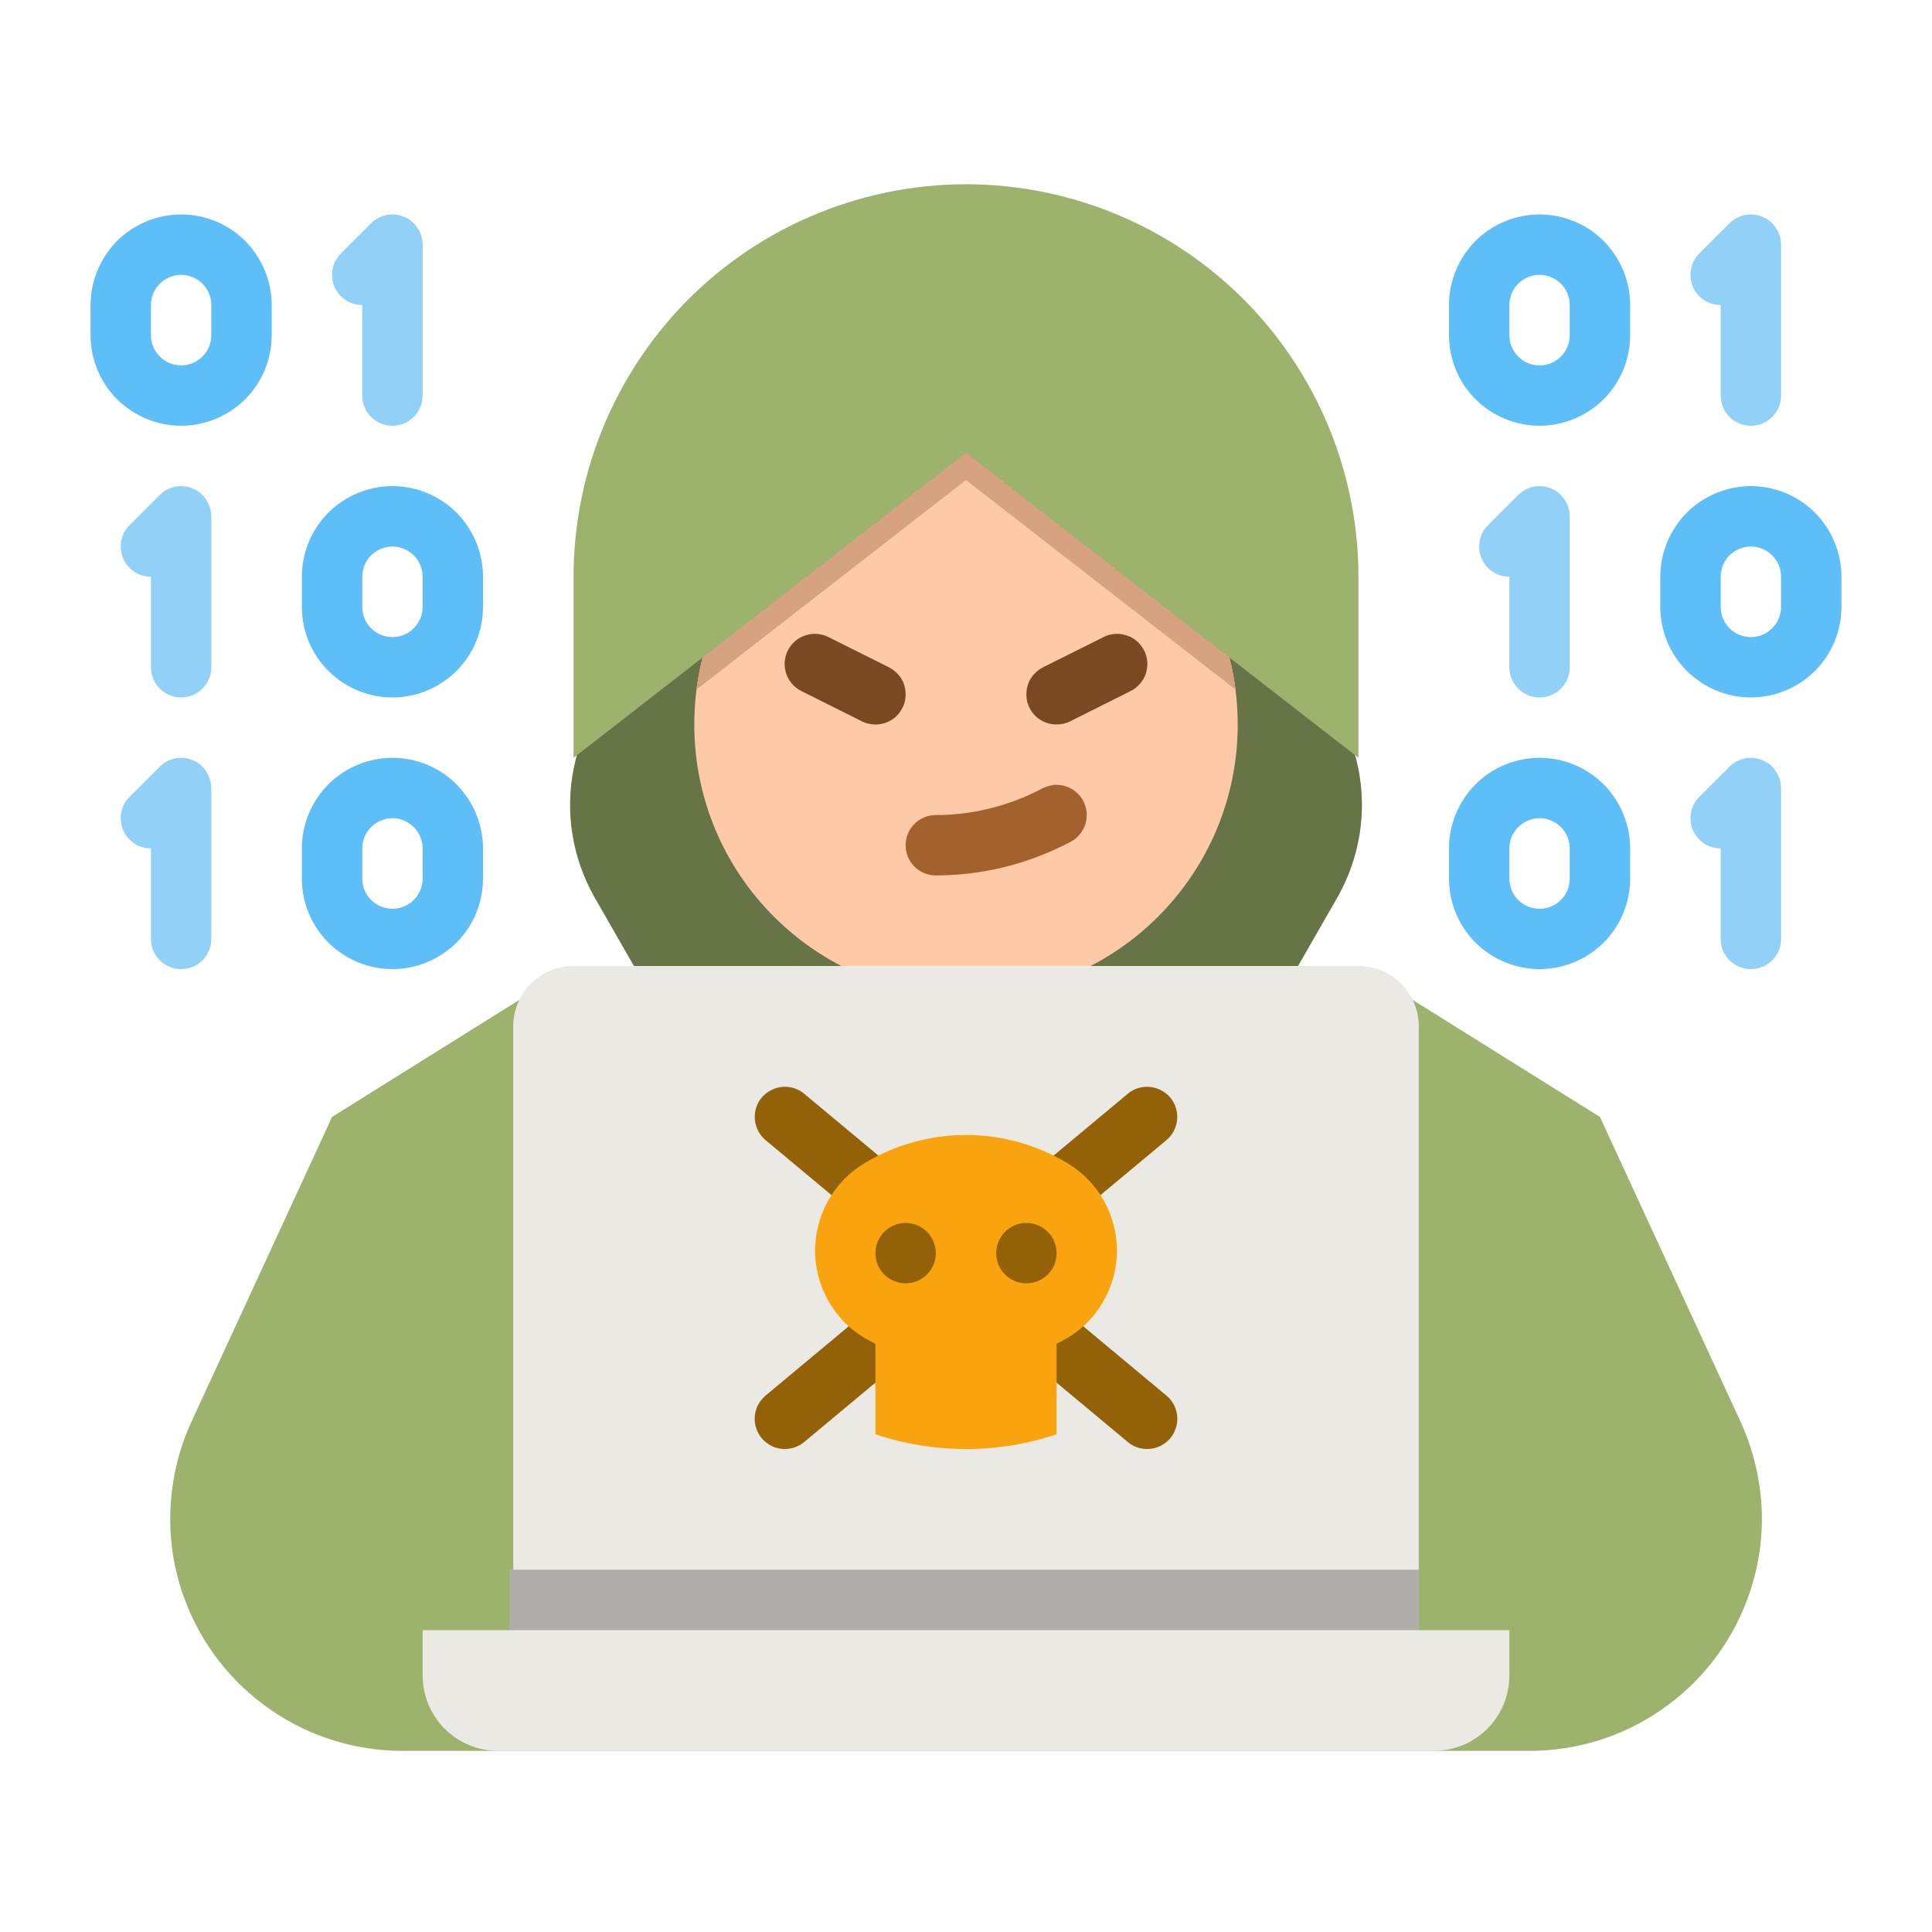<?xml version="1.0" encoding="UTF-8"?>
<svg xmlns="http://www.w3.org/2000/svg" xmlns:xlink="http://www.w3.org/1999/xlink" width="41px" height="41px" viewBox="0 0 41 41" version="1.1">
<g id="surface1">
<path style=" stroke:none;fill-rule:nonzero;fill:rgb(40%,45.49%,27.843%);fill-opacity:1;" d="M 13.672 13.93 L 16.016 12.172 L 20.5 9.609 L 24.984 12.172 L 27.328 13.93 C 28.098 14.508 28.629 15.344 28.82 16.281 C 29.016 17.223 28.859 18.199 28.387 19.035 L 27.547 20.5 L 13.453 20.5 L 12.613 19.035 C 12.141 18.199 11.984 17.223 12.18 16.281 C 12.371 15.344 12.902 14.508 13.672 13.93 Z M 13.672 13.93 "/>
<path style=" stroke:none;fill-rule:nonzero;fill:rgb(99.216%,78.824%,65.098%);fill-opacity:1;" d="M 20.5 21.141 C 23.684 21.141 26.266 18.559 26.266 15.375 C 26.266 12.191 23.684 9.609 20.5 9.609 C 17.316 9.609 14.734 12.191 14.734 15.375 C 14.734 18.559 17.316 21.141 20.5 21.141 Z M 20.5 21.141 "/>
<path style=" stroke:none;fill-rule:nonzero;fill:rgb(83.922%,63.529%,49.804%);fill-opacity:1;" d="M 26.219 14.629 L 20.5 10.184 L 14.781 14.629 C 14.965 13.238 15.645 11.965 16.695 11.043 C 17.75 10.117 19.102 9.609 20.5 9.609 C 21.898 9.609 23.25 10.117 24.305 11.043 C 25.355 11.965 26.035 13.238 26.219 14.629 Z M 26.219 14.629 "/>
<path style=" stroke:none;fill-rule:nonzero;fill:rgb(61.176%,69.804%,42.745%);fill-opacity:1;" d="M 12.172 20.5 L 7.047 23.703 L 4.066 30.164 C 3.793 30.754 3.641 31.395 3.617 32.047 C 3.59 32.699 3.695 33.348 3.926 33.957 C 4.277 34.898 4.91 35.707 5.734 36.277 C 6.559 36.852 7.539 37.156 8.539 37.156 L 32.461 37.156 C 33.465 37.156 34.441 36.852 35.266 36.277 C 36.09 35.707 36.723 34.898 37.074 33.957 C 37.305 33.348 37.41 32.699 37.387 32.047 C 37.359 31.395 37.207 30.754 36.934 30.164 L 33.953 23.703 L 28.828 20.5 Z M 12.172 20.5 "/>
<path style=" stroke:none;fill-rule:nonzero;fill:rgb(91.765%,91.373%,89.412%);fill-opacity:1;" d="M 12.172 20.5 L 28.828 20.5 C 29.168 20.5 29.492 20.637 29.734 20.875 C 29.973 21.117 30.109 21.441 30.109 21.781 L 30.109 34.594 L 10.891 34.594 L 10.891 21.781 C 10.891 21.441 11.027 21.117 11.266 20.875 C 11.508 20.637 11.832 20.5 12.172 20.5 Z M 12.172 20.5 "/>
<path style=" stroke:none;fill-rule:nonzero;fill:rgb(57.647%,38.039%,3.137%);fill-opacity:1;" d="M 16.656 30.75 C 16.523 30.75 16.395 30.711 16.289 30.633 C 16.18 30.559 16.098 30.453 16.055 30.328 C 16.008 30.203 16.004 30.07 16.039 29.941 C 16.07 29.816 16.145 29.703 16.246 29.617 L 23.934 23.211 C 24.062 23.102 24.23 23.051 24.402 23.066 C 24.57 23.082 24.727 23.164 24.836 23.293 C 24.945 23.422 24.996 23.594 24.98 23.762 C 24.965 23.93 24.883 24.086 24.754 24.195 L 17.066 30.602 C 16.949 30.699 16.805 30.75 16.656 30.75 Z M 16.656 30.75 "/>
<path style=" stroke:none;fill-rule:nonzero;fill:rgb(57.647%,38.039%,3.137%);fill-opacity:1;" d="M 24.344 30.75 C 24.195 30.75 24.047 30.699 23.934 30.602 L 16.246 24.195 C 16.117 24.086 16.035 23.93 16.02 23.762 C 16.004 23.594 16.055 23.422 16.164 23.293 C 16.273 23.164 16.43 23.082 16.598 23.066 C 16.77 23.051 16.938 23.102 17.066 23.211 L 24.754 29.617 C 24.855 29.703 24.93 29.816 24.961 29.941 C 24.996 30.07 24.992 30.203 24.945 30.328 C 24.902 30.453 24.82 30.559 24.711 30.633 C 24.605 30.711 24.477 30.75 24.344 30.75 Z M 24.344 30.75 "/>
<path style=" stroke:none;fill-rule:nonzero;fill:rgb(83.922%,63.529%,49.804%);fill-opacity:1;" d="M 26.219 14.629 L 20.5 10.184 L 14.781 14.629 C 14.965 13.238 15.645 11.965 16.695 11.043 C 17.75 10.117 19.102 9.609 20.5 9.609 C 21.898 9.609 23.25 10.117 24.305 11.043 C 25.355 11.965 26.035 13.238 26.219 14.629 Z M 26.219 14.629 "/>
<path style=" stroke:none;fill-rule:nonzero;fill:rgb(47.843%,28.627%,13.333%);fill-opacity:1;" d="M 18.578 15.375 C 18.477 15.375 18.379 15.352 18.293 15.309 L 17.012 14.668 C 16.934 14.629 16.867 14.578 16.812 14.516 C 16.754 14.449 16.711 14.375 16.684 14.297 C 16.66 14.215 16.648 14.133 16.652 14.047 C 16.66 13.961 16.68 13.879 16.719 13.805 C 16.758 13.73 16.809 13.66 16.875 13.605 C 16.938 13.551 17.012 13.508 17.094 13.484 C 17.172 13.457 17.258 13.445 17.34 13.453 C 17.426 13.461 17.508 13.48 17.582 13.52 L 18.863 14.16 C 18.992 14.227 19.098 14.332 19.16 14.461 C 19.219 14.594 19.234 14.742 19.203 14.883 C 19.168 15.023 19.09 15.148 18.977 15.238 C 18.863 15.328 18.723 15.375 18.578 15.375 Z M 18.578 15.375 "/>
<path style=" stroke:none;fill-rule:nonzero;fill:rgb(47.843%,28.627%,13.333%);fill-opacity:1;" d="M 22.422 15.375 C 22.277 15.375 22.137 15.328 22.023 15.238 C 21.91 15.148 21.832 15.023 21.797 14.883 C 21.766 14.742 21.781 14.594 21.84 14.461 C 21.902 14.332 22.008 14.227 22.137 14.16 L 23.418 13.52 C 23.492 13.48 23.574 13.461 23.66 13.453 C 23.742 13.445 23.828 13.457 23.906 13.484 C 23.988 13.508 24.062 13.551 24.125 13.605 C 24.191 13.66 24.242 13.73 24.281 13.805 C 24.32 13.879 24.34 13.961 24.348 14.047 C 24.352 14.133 24.34 14.215 24.316 14.297 C 24.289 14.375 24.246 14.449 24.188 14.516 C 24.133 14.578 24.066 14.629 23.988 14.668 L 22.707 15.309 C 22.621 15.352 22.523 15.375 22.422 15.375 Z M 22.422 15.375 "/>
<path style=" stroke:none;fill-rule:nonzero;fill:rgb(63.922%,38.039%,17.647%);fill-opacity:1;" d="M 19.859 18.578 C 19.688 18.578 19.527 18.512 19.406 18.391 C 19.285 18.27 19.219 18.109 19.219 17.938 C 19.219 17.766 19.285 17.605 19.406 17.484 C 19.527 17.363 19.688 17.297 19.859 17.297 C 20.602 17.297 21.336 17.121 22 16.793 L 22.137 16.723 C 22.211 16.688 22.293 16.664 22.375 16.656 C 22.461 16.652 22.543 16.664 22.625 16.688 C 22.703 16.715 22.777 16.758 22.84 16.812 C 22.906 16.867 22.957 16.934 22.996 17.012 C 23.031 17.086 23.055 17.168 23.062 17.25 C 23.066 17.336 23.055 17.418 23.031 17.5 C 23.004 17.578 22.961 17.652 22.906 17.715 C 22.852 17.781 22.785 17.832 22.707 17.871 L 22.574 17.938 C 21.73 18.359 20.801 18.578 19.859 18.578 Z M 19.859 18.578 "/>
<path style=" stroke:none;fill-rule:nonzero;fill:rgb(97.647%,64.314%,5.49%);fill-opacity:1;" d="M 17.297 26.539 C 17.297 26.941 17.41 27.336 17.621 27.676 C 17.832 28.02 18.133 28.293 18.492 28.473 L 18.578 28.516 L 18.578 30.438 C 19.824 30.855 21.176 30.855 22.422 30.438 L 22.422 28.516 L 22.508 28.473 C 22.867 28.293 23.168 28.02 23.379 27.676 C 23.59 27.336 23.703 26.941 23.703 26.539 C 23.703 26.164 23.605 25.797 23.422 25.473 C 23.238 25.148 22.973 24.875 22.652 24.684 C 22.004 24.293 21.258 24.086 20.5 24.086 C 19.742 24.086 18.996 24.293 18.348 24.684 C 18.027 24.875 17.762 25.148 17.578 25.473 C 17.395 25.797 17.297 26.164 17.297 26.539 Z M 17.297 26.539 "/>
<path style=" stroke:none;fill-rule:nonzero;fill:rgb(57.647%,38.039%,3.137%);fill-opacity:1;" d="M 19.219 27.234 C 19.574 27.234 19.859 26.949 19.859 26.594 C 19.859 26.242 19.574 25.953 19.219 25.953 C 18.863 25.953 18.578 26.242 18.578 26.594 C 18.578 26.949 18.863 27.234 19.219 27.234 Z M 19.219 27.234 "/>
<path style=" stroke:none;fill-rule:nonzero;fill:rgb(57.647%,38.039%,3.137%);fill-opacity:1;" d="M 21.781 27.234 C 22.137 27.234 22.422 26.949 22.422 26.594 C 22.422 26.242 22.137 25.953 21.781 25.953 C 21.426 25.953 21.141 26.242 21.141 26.594 C 21.141 26.949 21.426 27.234 21.781 27.234 Z M 21.781 27.234 "/>
<path style=" stroke:none;fill-rule:nonzero;fill:rgb(36.863%,74.51%,96.863%);fill-opacity:1;" d="M 32.672 9.035 C 32.164 9.035 31.676 8.832 31.312 8.473 C 30.953 8.113 30.75 7.625 30.75 7.113 L 30.75 6.473 C 30.75 5.965 30.953 5.477 31.312 5.113 C 31.672 4.754 32.164 4.551 32.672 4.551 C 33.18 4.551 33.672 4.754 34.031 5.113 C 34.391 5.477 34.594 5.965 34.594 6.473 L 34.594 7.113 C 34.594 7.625 34.391 8.113 34.031 8.473 C 33.668 8.832 33.18 9.035 32.672 9.035 Z M 32.672 5.832 C 32.504 5.832 32.34 5.902 32.219 6.02 C 32.098 6.141 32.031 6.305 32.031 6.473 L 32.031 7.113 C 32.031 7.285 32.098 7.445 32.219 7.566 C 32.34 7.688 32.5 7.754 32.672 7.754 C 32.844 7.754 33.004 7.688 33.125 7.566 C 33.246 7.445 33.312 7.285 33.312 7.113 L 33.312 6.473 C 33.312 6.305 33.246 6.141 33.125 6.02 C 33.004 5.902 32.84 5.832 32.672 5.832 Z M 32.672 5.832 "/>
<path style=" stroke:none;fill-rule:nonzero;fill:rgb(57.255%,81.961%,96.863%);fill-opacity:1;" d="M 37.156 9.035 C 36.984 9.035 36.824 8.969 36.703 8.848 C 36.582 8.727 36.516 8.566 36.516 8.395 L 36.516 6.473 C 36.391 6.473 36.266 6.438 36.16 6.367 C 36.055 6.297 35.973 6.195 35.922 6.078 C 35.875 5.961 35.863 5.832 35.887 5.707 C 35.91 5.582 35.973 5.469 36.062 5.379 L 36.703 4.738 C 36.793 4.648 36.906 4.59 37.031 4.562 C 37.156 4.539 37.285 4.551 37.402 4.602 C 37.52 4.648 37.617 4.73 37.688 4.836 C 37.758 4.941 37.797 5.066 37.797 5.191 L 37.797 8.395 C 37.797 8.566 37.73 8.727 37.609 8.848 C 37.488 8.969 37.328 9.035 37.156 9.035 Z M 37.156 9.035 "/>
<path style=" stroke:none;fill-rule:nonzero;fill:rgb(36.863%,74.51%,96.863%);fill-opacity:1;" d="M 32.672 20.566 C 32.164 20.566 31.676 20.363 31.312 20.004 C 30.953 19.645 30.75 19.156 30.75 18.645 L 30.75 18.004 C 30.75 17.496 30.953 17.008 31.312 16.645 C 31.672 16.285 32.164 16.082 32.672 16.082 C 33.18 16.082 33.672 16.285 34.031 16.645 C 34.391 17.008 34.594 17.496 34.594 18.004 L 34.594 18.645 C 34.594 19.156 34.391 19.645 34.031 20.004 C 33.668 20.363 33.18 20.566 32.672 20.566 Z M 32.672 17.363 C 32.504 17.363 32.34 17.434 32.219 17.551 C 32.098 17.672 32.031 17.836 32.031 18.004 L 32.031 18.645 C 32.031 18.816 32.098 18.977 32.219 19.098 C 32.34 19.219 32.5 19.285 32.672 19.285 C 32.844 19.285 33.004 19.219 33.125 19.098 C 33.246 18.977 33.312 18.816 33.312 18.645 L 33.312 18.004 C 33.312 17.836 33.246 17.672 33.125 17.551 C 33.004 17.434 32.84 17.363 32.672 17.363 Z M 32.672 17.363 "/>
<path style=" stroke:none;fill-rule:nonzero;fill:rgb(57.255%,81.961%,96.863%);fill-opacity:1;" d="M 37.156 20.566 C 36.984 20.566 36.824 20.5 36.703 20.379 C 36.582 20.258 36.516 20.098 36.516 19.926 L 36.516 18.004 C 36.391 18.004 36.266 17.969 36.16 17.898 C 36.055 17.828 35.973 17.727 35.922 17.609 C 35.875 17.492 35.863 17.363 35.887 17.238 C 35.91 17.113 35.973 17 36.062 16.91 L 36.703 16.27 C 36.793 16.18 36.906 16.121 37.031 16.094 C 37.156 16.07 37.285 16.082 37.402 16.133 C 37.52 16.18 37.617 16.262 37.688 16.367 C 37.758 16.473 37.797 16.598 37.797 16.723 L 37.797 19.926 C 37.797 20.098 37.73 20.258 37.609 20.379 C 37.488 20.5 37.328 20.566 37.156 20.566 Z M 37.156 20.566 "/>
<path style=" stroke:none;fill-rule:nonzero;fill:rgb(36.863%,74.51%,96.863%);fill-opacity:1;" d="M 37.156 14.801 C 36.648 14.801 36.16 14.598 35.797 14.238 C 35.438 13.879 35.234 13.391 35.234 12.879 L 35.234 12.238 C 35.234 11.73 35.438 11.242 35.797 10.879 C 36.156 10.52 36.648 10.316 37.156 10.316 C 37.664 10.316 38.156 10.52 38.516 10.879 C 38.875 11.242 39.078 11.73 39.078 12.238 L 39.078 12.879 C 39.078 13.391 38.875 13.879 38.516 14.238 C 38.152 14.598 37.664 14.801 37.156 14.801 Z M 37.156 11.598 C 36.988 11.598 36.824 11.668 36.703 11.785 C 36.582 11.906 36.516 12.07 36.516 12.238 L 36.516 12.879 C 36.516 13.051 36.582 13.211 36.703 13.332 C 36.824 13.453 36.984 13.52 37.156 13.52 C 37.328 13.52 37.488 13.453 37.609 13.332 C 37.73 13.211 37.797 13.051 37.797 12.879 L 37.797 12.238 C 37.797 12.07 37.73 11.906 37.609 11.785 C 37.488 11.668 37.324 11.598 37.156 11.598 Z M 37.156 11.598 "/>
<path style=" stroke:none;fill-rule:nonzero;fill:rgb(57.255%,81.961%,96.863%);fill-opacity:1;" d="M 32.672 14.801 C 32.5 14.801 32.34 14.734 32.219 14.613 C 32.098 14.492 32.031 14.332 32.031 14.16 L 32.031 12.238 C 31.906 12.238 31.781 12.203 31.676 12.133 C 31.57 12.062 31.488 11.961 31.438 11.844 C 31.391 11.727 31.379 11.598 31.402 11.473 C 31.426 11.348 31.488 11.234 31.578 11.145 L 32.219 10.504 C 32.309 10.414 32.422 10.355 32.547 10.328 C 32.672 10.305 32.801 10.316 32.918 10.367 C 33.035 10.414 33.133 10.496 33.203 10.602 C 33.273 10.707 33.312 10.832 33.312 10.957 L 33.312 14.16 C 33.312 14.332 33.246 14.492 33.125 14.613 C 33.004 14.734 32.844 14.801 32.672 14.801 Z M 32.672 14.801 "/>
<path style=" stroke:none;fill-rule:nonzero;fill:rgb(36.863%,74.51%,96.863%);fill-opacity:1;" d="M 3.844 9.035 C 3.336 9.035 2.848 8.832 2.484 8.473 C 2.125 8.113 1.922 7.625 1.922 7.113 L 1.922 6.473 C 1.922 5.965 2.125 5.477 2.484 5.113 C 2.844 4.754 3.336 4.551 3.844 4.551 C 4.352 4.551 4.844 4.754 5.203 5.113 C 5.562 5.477 5.766 5.965 5.766 6.473 L 5.766 7.113 C 5.766 7.625 5.562 8.113 5.203 8.473 C 4.84 8.832 4.352 9.035 3.844 9.035 Z M 3.844 5.832 C 3.676 5.832 3.512 5.902 3.391 6.02 C 3.27 6.141 3.203 6.305 3.203 6.473 L 3.203 7.113 C 3.203 7.285 3.27 7.445 3.391 7.566 C 3.512 7.688 3.676 7.754 3.844 7.754 C 4.012 7.754 4.176 7.688 4.297 7.566 C 4.418 7.445 4.484 7.285 4.484 7.113 L 4.484 6.473 C 4.484 6.305 4.418 6.141 4.297 6.02 C 4.176 5.902 4.012 5.832 3.844 5.832 Z M 3.844 5.832 "/>
<path style=" stroke:none;fill-rule:nonzero;fill:rgb(57.255%,81.961%,96.863%);fill-opacity:1;" d="M 8.328 9.035 C 8.156 9.035 7.996 8.969 7.875 8.848 C 7.754 8.727 7.688 8.566 7.688 8.395 L 7.688 6.473 C 7.562 6.473 7.438 6.438 7.332 6.367 C 7.227 6.297 7.145 6.195 7.094 6.078 C 7.047 5.961 7.035 5.832 7.059 5.707 C 7.082 5.582 7.145 5.469 7.234 5.379 L 7.875 4.738 C 7.965 4.648 8.078 4.59 8.203 4.562 C 8.328 4.539 8.457 4.551 8.574 4.602 C 8.691 4.648 8.789 4.73 8.859 4.836 C 8.93 4.941 8.969 5.066 8.969 5.191 L 8.969 8.395 C 8.969 8.566 8.902 8.727 8.781 8.848 C 8.66 8.969 8.5 9.035 8.328 9.035 Z M 8.328 9.035 "/>
<path style=" stroke:none;fill-rule:nonzero;fill:rgb(36.863%,74.51%,96.863%);fill-opacity:1;" d="M 8.328 14.801 C 7.82 14.801 7.332 14.598 6.969 14.238 C 6.609 13.879 6.406 13.391 6.406 12.879 L 6.406 12.238 C 6.406 11.73 6.609 11.242 6.969 10.879 C 7.328 10.52 7.82 10.316 8.328 10.316 C 8.836 10.316 9.328 10.52 9.688 10.879 C 10.047 11.242 10.25 11.73 10.25 12.238 L 10.25 12.879 C 10.25 13.391 10.047 13.879 9.688 14.238 C 9.324 14.598 8.836 14.801 8.328 14.801 Z M 8.328 11.598 C 8.16 11.598 7.996 11.668 7.875 11.785 C 7.754 11.906 7.688 12.07 7.688 12.238 L 7.688 12.879 C 7.688 13.051 7.754 13.211 7.875 13.332 C 7.996 13.453 8.156 13.52 8.328 13.52 C 8.5 13.52 8.66 13.453 8.781 13.332 C 8.902 13.211 8.969 13.051 8.969 12.879 L 8.969 12.238 C 8.969 12.07 8.902 11.906 8.781 11.785 C 8.66 11.668 8.496 11.598 8.328 11.598 Z M 8.328 11.598 "/>
<path style=" stroke:none;fill-rule:nonzero;fill:rgb(36.863%,74.51%,96.863%);fill-opacity:1;" d="M 8.328 20.566 C 7.82 20.566 7.332 20.363 6.969 20.004 C 6.609 19.645 6.406 19.156 6.406 18.645 L 6.406 18.004 C 6.406 17.496 6.609 17.008 6.969 16.645 C 7.328 16.285 7.82 16.082 8.328 16.082 C 8.836 16.082 9.328 16.285 9.688 16.645 C 10.047 17.008 10.25 17.496 10.25 18.004 L 10.25 18.645 C 10.25 19.156 10.047 19.645 9.688 20.004 C 9.324 20.363 8.836 20.566 8.328 20.566 Z M 8.328 17.363 C 8.16 17.363 7.996 17.434 7.875 17.551 C 7.754 17.672 7.688 17.836 7.688 18.004 L 7.688 18.645 C 7.688 18.816 7.754 18.977 7.875 19.098 C 7.996 19.219 8.156 19.285 8.328 19.285 C 8.5 19.285 8.66 19.219 8.781 19.098 C 8.902 18.977 8.969 18.816 8.969 18.645 L 8.969 18.004 C 8.969 17.836 8.902 17.672 8.781 17.551 C 8.66 17.434 8.496 17.363 8.328 17.363 Z M 8.328 17.363 "/>
<path style=" stroke:none;fill-rule:nonzero;fill:rgb(57.255%,81.961%,96.863%);fill-opacity:1;" d="M 3.844 14.801 C 3.676 14.801 3.512 14.734 3.391 14.613 C 3.27 14.492 3.203 14.332 3.203 14.16 L 3.203 12.238 C 3.078 12.238 2.953 12.203 2.848 12.133 C 2.742 12.062 2.66 11.961 2.609 11.844 C 2.562 11.727 2.551 11.598 2.574 11.473 C 2.598 11.348 2.66 11.234 2.75 11.145 L 3.391 10.504 C 3.48 10.414 3.594 10.355 3.719 10.328 C 3.844 10.305 3.973 10.316 4.09 10.367 C 4.207 10.414 4.305 10.496 4.375 10.602 C 4.445 10.707 4.484 10.832 4.484 10.957 L 4.484 14.16 C 4.484 14.332 4.418 14.492 4.297 14.613 C 4.176 14.734 4.012 14.801 3.844 14.801 Z M 3.844 14.801 "/>
<path style=" stroke:none;fill-rule:nonzero;fill:rgb(57.255%,81.961%,96.863%);fill-opacity:1;" d="M 3.844 20.566 C 3.676 20.566 3.512 20.5 3.391 20.379 C 3.27 20.258 3.203 20.098 3.203 19.926 L 3.203 18.004 C 3.078 18.004 2.953 17.969 2.848 17.898 C 2.742 17.828 2.66 17.727 2.609 17.609 C 2.562 17.492 2.551 17.363 2.574 17.238 C 2.598 17.113 2.66 17 2.75 16.91 L 3.391 16.27 C 3.48 16.18 3.594 16.121 3.719 16.094 C 3.844 16.07 3.973 16.082 4.09 16.133 C 4.207 16.18 4.305 16.262 4.375 16.367 C 4.445 16.473 4.484 16.598 4.484 16.723 L 4.484 19.926 C 4.484 20.098 4.418 20.258 4.297 20.379 C 4.176 20.5 4.012 20.566 3.844 20.566 Z M 3.844 20.566 "/>
<path style=" stroke:none;fill-rule:nonzero;fill:rgb(68.235%,67.843%,66.667%);fill-opacity:1;" d="M 30.109 33.312 L 10.812 33.312 L 10.812 34.914 L 30.109 34.914 Z M 30.109 33.312 "/>
<path style=" stroke:none;fill-rule:nonzero;fill:rgb(91.765%,91.373%,89.412%);fill-opacity:1;" d="M 8.969 34.594 L 32.031 34.594 L 32.031 35.555 C 32.031 35.98 31.863 36.387 31.562 36.688 C 31.262 36.988 30.855 37.156 30.43 37.156 L 10.57 37.156 C 10.145 37.156 9.738 36.988 9.438 36.688 C 9.137 36.387 8.969 35.98 8.969 35.555 Z M 8.969 34.594 "/>
<path style=" stroke:none;fill-rule:nonzero;fill:rgb(61.176%,69.804%,42.745%);fill-opacity:1;" d="M 28.828 16.082 L 28.828 12.238 C 28.828 10.137 28.031 8.113 26.602 6.57 C 25.824 5.734 24.879 5.062 23.828 4.605 C 22.777 4.148 21.645 3.91 20.5 3.91 C 19.355 3.91 18.223 4.148 17.172 4.605 C 16.121 5.062 15.176 5.734 14.398 6.57 C 12.969 8.113 12.172 10.137 12.172 12.238 L 12.172 16.082 L 20.5 9.609 Z M 28.828 16.082 "/>
</g>
</svg>
